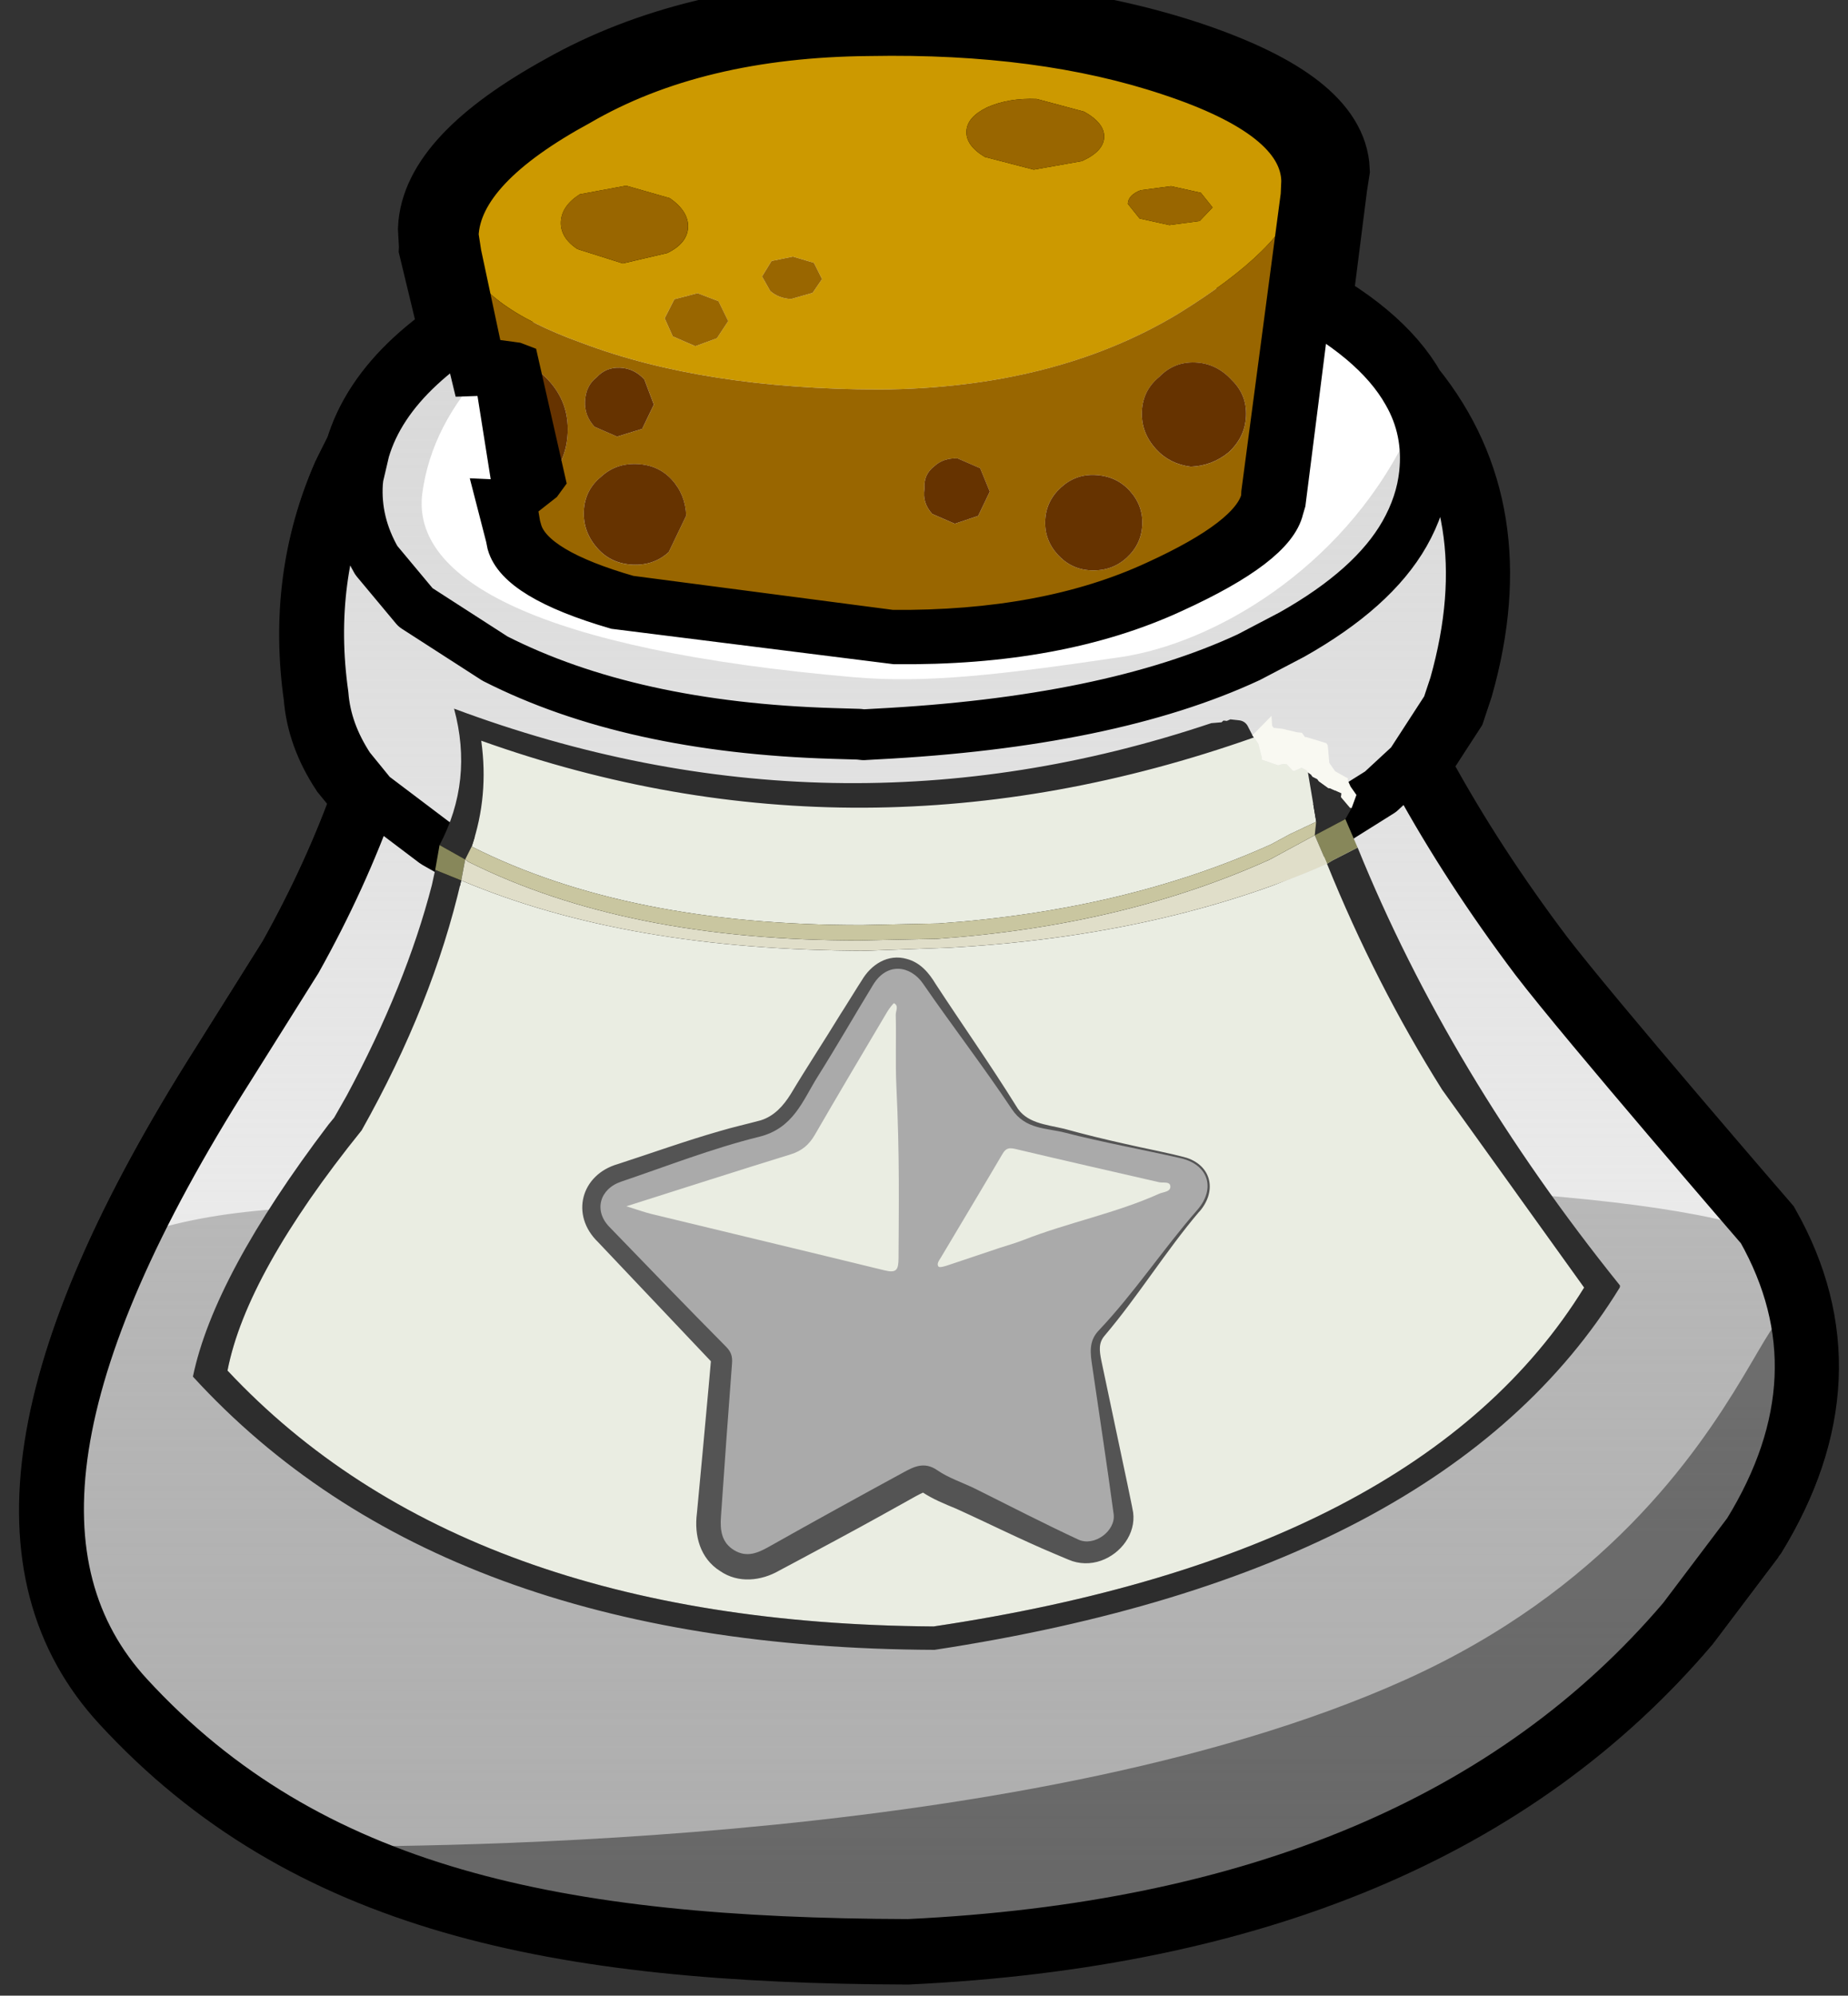<?xml version="1.0" encoding="UTF-8"?>
<svg id="Layer_2" data-name="Layer 2" xmlns="http://www.w3.org/2000/svg" xmlns:xlink="http://www.w3.org/1999/xlink" viewBox="0 0 714.61 771.36">
  <rect x="0" y="0" width="714.61" height="771.36" fill="#333333" stroke="none"/>
  <defs>
    <style>
      .cls-1 {
        stroke-linecap: round;
        stroke-linejoin: round;
        stroke-width: 19.62px;
      }

      .cls-1, .cls-2, .cls-3 {
        fill: none;
      }

      .cls-1, .cls-4, .cls-3 {
        stroke: #000;
      }

      .cls-5 {
        fill: #2d2d2d;
      }

      .cls-5, .cls-6, .cls-7, .cls-8, .cls-4, .cls-9, .cls-10, .cls-11, .cls-12, .cls-13, .cls-14, .cls-15 {
        fill-rule: evenodd;
      }

      .cls-6 {
        fill: #c90;
      }

      .cls-16 {
        fill: #fff;
      }

      .cls-7 {
        fill: #630;
      }

      .cls-8, .cls-17 {
        fill: #eaede2;
      }

      .cls-4 {
        stroke-miterlimit: 10;
        stroke-width: 13.43px;
      }

      .cls-18 {
        clip-path: url(#clippath-1);
      }

      .cls-9 {
        fill: #87875a;
      }

      .cls-10 {
        fill: #c9c6a0;
      }

      .cls-11, .cls-19 {
        fill: #aaa;
      }

      .cls-12 {
        fill: #960;
      }

      .cls-13 {
        fill: #e0dec9;
      }

      .cls-20 {
        fill: #545454;
      }

      .cls-21 {
        fill: url(#linear-gradient);
        opacity: .8;
      }

      .cls-14 {
        fill: #f9f9f2;
      }

      .cls-15 {
        opacity: .4;
      }

      .cls-22 {
        clip-path: url(#clippath);
      }

      .cls-3 {
        stroke-width: 30px;
      }
    </style>
    <clipPath id="clippath">
      <path class="cls-2" d="M650.83,625.67l25.21-33.37c24.87-40.42,26.62-79.55,5.26-117.37,0,0-68.19-78.86-87.41-103.94-17.64-23.41-32.87-46.81-45.7-70.21l23.29-57.74-31.48-112.96-361.62-9.65-60.2,82.03,25.63,104.9c-7.51,21.24-17.21,42.49-29.1,63.76l-26.08,41.54c-73.59,115.86-84.18,193.84-38.97,242.99,69.93,76,165.98,95.52,301.59,95.92,133.7-6.31,233.56-48.27,299.58-125.88M135.9,184.06c-11.55,26.31-15.2,54.47-10.95,84.47.73,9.59,4.11,18.97,10.14,28.12l8.71,10.69M135.9,184.06l5-9.98"/>
    </clipPath>
    <clipPath id="clippath-1">
      <path class="cls-2" d="M650.83,625.67l25.21-33.37c24.87-40.42,26.62-79.55,5.26-117.37,0,0-68.19-78.86-87.41-103.94-17.64-23.41-32.87-46.81-45.7-70.21l23.29-57.74-31.48-112.96-361.62-9.65-60.2,82.03,25.63,104.9c-7.51,21.24-17.21,42.49-29.1,63.76l-26.08,41.54c-73.59,115.86-84.18,193.84-38.97,242.99,69.93,76,165.98,95.52,301.59,95.92,133.7-6.31,233.56-48.27,299.58-125.88M135.9,184.06c-11.55,26.31-15.2,54.47-10.95,84.47.73,9.59,4.11,18.97,10.14,28.12l8.71,10.69M135.9,184.06l5-9.98"/>
    </clipPath>
    <linearGradient id="linear-gradient" x1="358.48" y1="759.53" x2="358.48" y2="97.2" gradientUnits="userSpaceOnUse">
      <stop offset="0" stop-color="#ccc" stop-opacity=".1"/>
      <stop offset=".53" stop-color="#ccc" stop-opacity=".59"/>
      <stop offset="1" stop-color="#ccc"/>
    </linearGradient>
  </defs>
  <g id="Beta_Tester" data-name="Beta Tester">
    <g id="Base">
      <g>
        <path id="Bottle_Base_white" data-name="Bottle Base white" class="cls-3" d="M675.75,592.8l-25.21,33.37c-66.01,77.62-165.87,119.57-299.57,125.89-135.61-.4-231.67-19.92-301.6-95.93-45.22-49.13-34.61-127.12,38.97-242.98l26.08-41.55c11.89-21.27,21.59-42.53,29.1-63.76l-8.72-10.69c-6.03-9.15-9.4-18.52-10.13-28.12-4.26-30-.6-58.15,10.94-84.46l5.01-9.99c6.86-23.3,28.69-43.52,65.52-60.63l45.05-16.24c31.12-8.71,65.71-13.04,103.79-13,56.93-.45,104.49,9.1,142.66,28.7,22.85,11.44,38.33,24.35,46.43,38.74,24.74,30.67,30.8,68.37,18.16,113.1l-2.9,8.71-14.14,21.79,2.7,5.55c12.82,23.39,28.06,46.8,45.71,70.21,19.21,25.08,87.4,103.94,87.4,103.94,21.36,37.83,19.61,76.95-5.26,117.37Z"/>
        <g id="Bottle">
          <g id="Inside">
            <g class="cls-22">
              <path class="cls-3" d="M696.98,483.59c-59.92-45.78-544.57-20.2-594.49-15.89-79.63,6.87-115.32,41.63-98.34,108.11,35.54,139.14,246.98,192.38,375.63,195.17,62.95,1.36,209.97,4.55,286.92-100.6,45.81-62.59,64.59-160.57,30.28-186.79Z"/>
              <g>
                <path class="cls-3" d="M489.77,735.42c65.47-20.95,154.02-94.04,186.26-143.12,26.06-39.67,26.62-79.55,5.26-117.37l-135.8-179.7,17.03-30.49c21.29-80.6-2.97-91.95-18.88-95.28-25.28,50.89-74.67,79.28-110.34,84.53-46.66,6.88-75.29,10.18-103.18,7.76-121.83-10.59-171.39-37.76-166.78-71.33,4.77-34.71,32.58-64.58,88.14-93.22l-45.05,16.24c-36.83,17.12-70.53,70.62-70.53,70.62-11.55,26.31-15.2,54.47-10.95,84.47.73,9.59,10.95,44.67,10.95,44.67-7.51,21.24-47.28,99.44-47.28,99.44C15.03,528.51,2.74,601.43,43.46,653.73c36.43,46.79,222.26,153.39,446.32,81.68Z"/>
                <path class="cls-3" d="M489.77,735.42c65.47-20.95,154.02-94.04,186.26-143.12,26.06-39.67,26.62-79.55,5.26-117.37l-135.8-179.7,17.03-30.49c21.29-80.6-2.97-91.95-18.88-95.28-25.28,50.89-74.67,79.28-110.34,84.53-46.66,6.88-75.29,10.18-103.18,7.76-121.83-10.59-171.39-37.76-166.78-71.33,4.77-34.71,32.58-64.58,88.14-93.22l-45.05,16.24c-36.83,17.12-70.53,70.62-70.53,70.62-11.55,26.31-15.2,54.47-10.95,84.47.73,9.59,10.95,44.67,10.95,44.67-7.51,21.24-47.28,99.44-47.28,99.44C15.03,528.51,2.74,601.43,43.46,653.73c36.43,46.79,222.26,153.39,446.32,81.68Z"/>
              </g>
              <path class="cls-3" d="M698.32,549.57c-12.08-109.75-1.31,30.64-155.08,99.78-150.59,67.71-399.81,63.94-424.78,64.52,0,0,113.51,53.47,226.44,37.65,42.51-5.96,173.69,1.44,298.12-113.43,47.25-43.62,55.3-88.52,55.3-88.52Z"/>
            </g>
          </g>
          <path class="cls-3" d="M650.83,625.67l25.21-33.37c24.87-40.42,26.62-79.55,5.26-117.37,0,0-68.19-78.86-87.41-103.94-17.64-23.41-32.87-46.81-45.7-70.21l-2.69-5.54-11.65,10.78-35.87,22.48-.08.74-6.89,3.02c-37.69,17.02-80.56,27.7-128.63,30.64-72.41,4.43-140.56-9.44-181.28-29.79l-13-7.39-24.3-18.36c-7.51,21.24-17.21,42.49-29.1,63.76l-26.08,41.54c-73.59,115.86-84.18,193.84-38.97,242.99,69.93,76,165.98,95.52,301.59,95.92,133.7-6.31,233.56-48.27,299.58-125.88M334.01,284l-1.95-.21-9.82-.29c-52.35-1.56-95.96-11.21-130.83-28.94l-30.72-19.79-15.14-18.14c-5.54-9.6-7.98-19.63-7.3-30.07l.24-2.23,2.4-10.26c6.85-23.31,28.7-43.52,65.53-60.64l45.05-16.24c31.12-8.71,65.72-13.04,103.78-13,56.94-.46,104.49,9.11,142.67,28.69,22.85,11.44,38.33,24.36,46.42,38.74,5.54,9.6,7.71,20.1,6.5,31.49-.84,7.92-3.42,15.66-7.72,23.22-8.07,14.16-22.58,27.14-43.53,38.94l-16.68,8.74c-35.91,16.71-84.01,26.62-144.29,29.72l-4.62.26M545.5,295.23l14.13-21.78,2.9-8.71c12.63-44.73,6.58-82.43-18.17-113.1M135.9,184.06c-11.55,26.31-15.2,54.47-10.95,84.47.73,9.59,4.11,18.97,10.14,28.12l8.71,10.69M135.9,184.06l5-9.98"/>
        </g>
        <g id="Cork">
          <path class="cls-3" d="M179.44,97.79l-1.07-6.89c.71-16.39,16.24-32.82,46.6-49.3,29.94-17.41,67.04-26.29,111.3-26.66,44.28-.82,82.82,4.26,115.64,15.26,33.27,11.01,50.03,24.28,50.28,39.8l-.24,5.46c-3.32,13.54-18.8,28.83-46.45,45.88-31.84,19.15-70.34,28.89-115.51,29.22-45.15-.13-83.43-6.11-114.84-17.96-27.4-9.85-42.63-21.45-45.7-34.81M441.14,73.51c-3.25,1.23-4.92,2.98-5.02,5.26l4.54,5.67,11.52,2.55,11.7-1.55,5.02-5.26-4.54-5.67-11.52-2.55-11.7,1.55M426.97,53.06c.16-3.64-2.44-6.95-7.78-9.91l-18.26-4.89c-7.28-.31-13.72.78-19.3,3.27-5.13,2.52-7.77,5.59-7.92,9.24-.16,3.64,2.21,6.94,7.1,9.88l18.94,4.92,18.61-3.3c5.58-2.5,8.45-5.56,8.61-9.21M306.63,99.18l-8.28,1.69-3.68,6,3.18,5.61c2.2,1.92,4.89,2.95,8.08,3.09l8.31-2.38,3.65-5.32-3.15-6.29-8.11-2.4M258.11,97.77c5.13-2.52,7.78-5.82,7.95-9.92.18-4.1-2.17-7.85-7.04-11.25l-16.89-4.83-17.93,3.33c-4.69,2.99-7.12,6.53-7.3,10.63-.18,4.1,1.95,7.61,6.39,10.54l17.55,5.55,17.28-4.04M260.14,130.01l8.73,3.8,8.34-3.06,4.39-6.65-3.77-7.69-8.08-3.09-9,2.35-3.74,7.36,3.12,6.98"/>
          <path class="cls-3" d="M501.94,75.46l-15.23,114.96-.09,2.05c-2.23,9.48-15.68,19.85-40.34,31.1-27.92,12.93-61.72,19.23-101.38,18.88l-101.36-13.27c-24.33-6.98-37.89-15.09-40.68-24.33l-.59-2.08-1.64-9.65,2.08-.59,2.11-1.28.68.03,4.96-3.89,1.45-1.99c4.77-4.81,7.31-10.86,7.62-18.14.33-7.74-2.11-14.46-7.34-20.16-3.05-3.32-6.59-5.76-10.63-7.3l-2.02-.77-7.48-1.01-4.1-.18-8.53-40.05c3.07,13.36,18.31,24.96,45.7,34.81,31.41,11.85,69.7,17.83,114.84,17.96,45.17-.33,83.67-10.07,115.51-29.22,27.65-17.05,43.13-32.34,46.45-45.88M426.97,53.06c-.16,3.64-3.03,6.71-8.61,9.21l-18.61,3.3-18.94-4.92c-4.89-2.95-7.26-6.24-7.1-9.88.16-3.64,2.8-6.72,7.92-9.24,5.58-2.5,12.01-3.59,19.3-3.27l18.26,4.89c5.34,2.97,7.94,6.27,7.78,9.91M441.14,73.51l11.7-1.55,11.52,2.55,4.54,5.67-5.02,5.26-11.7,1.55-11.52-2.55-4.54-5.67c.1-2.28,1.77-4.03,5.02-5.26M382.75,190.03l-3.71-9.05-8.73-3.8c-3.64-.16-6.65.85-9.02,3.03-2.83,2.16-4.1,5.07-3.8,8.73-.61,3.62.39,6.86,3,9.71l8.73,3.8,9.02-3.03,4.51-9.38M441.71,202.84c.22-5.01-1.42-9.41-4.9-13.21-3.48-3.8-7.96-5.82-13.42-6.05-5.01-.22-9.41,1.42-13.21,4.9s-5.81,7.73-6.02,12.74c-.22,5.01,1.42,9.41,4.9,13.21,3.48,3.8,7.73,5.81,12.74,6.02,5.46.24,10.09-1.39,13.89-4.87,3.8-3.48,5.81-7.73,6.02-12.74M481.84,160.79c.24-5.46-1.62-10.1-5.56-13.92-3.92-4.27-8.61-6.53-14.07-6.76s-10.1,1.62-13.92,5.56c-4.25,3.47-6.5,7.93-6.74,13.39-.24,5.46,1.61,10.33,5.53,14.61,3.48,3.8,7.95,6.04,13.39,6.74,5.48-.22,10.35-2.06,14.61-5.53,4.27-3.92,6.53-8.61,6.76-14.07M258.11,97.77l-17.28,4.04-17.55-5.55c-4.43-2.93-6.56-6.44-6.39-10.54.18-4.1,2.61-7.64,7.3-10.63l17.93-3.33,16.89,4.83c4.87,3.4,7.22,7.15,7.04,11.25-.18,4.1-2.83,7.4-7.95,9.92M306.63,99.18l8.11,2.4,3.15,6.29-3.65,5.32-8.31,2.38c-3.19-.14-5.88-1.17-8.08-3.09l-3.18-5.61,3.68-6,8.28-1.69M260.14,130.01l-3.12-6.98,3.74-7.36,9-2.35,8.08,3.09,3.77,7.69-4.39,6.65-8.34,3.06-8.73-3.8M246.38,179.35c-5.46-.24-10.09,1.39-13.89,4.87-4.25,3.47-6.5,7.93-6.74,13.39-.24,5.46,1.61,10.33,5.53,14.61,3.48,3.8,7.96,5.82,13.42,6.05,5.46.24,10.09-1.39,13.89-4.87l6.76-14.07c-.22-5.48-2.07-10.12-5.56-13.92-3.48-3.8-7.96-5.82-13.42-6.05M249.16,146.64c-2.61-2.85-5.74-4.35-9.38-4.51-3.64-.16-6.66,1.08-9.05,3.71-2.83,2.16-4.33,5.29-4.51,9.38-.16,3.64,1.07,6.89,3.68,9.74l8.73,3.8,9.71-3,4.51-9.38-3.68-9.74"/>
          <path class="cls-3" d="M211.91,185.39l-10.35-45.6c4.04,1.54,7.58,3.98,10.63,7.3,5.23,5.7,7.67,12.42,7.34,20.16-.31,7.28-2.86,13.33-7.62,18.14M481.84,160.79c-.24,5.46-2.49,10.15-6.76,14.07-4.25,3.47-9.12,5.31-14.61,5.53-5.44-.69-9.91-2.94-13.39-6.74-3.92-4.27-5.76-9.14-5.53-14.61.24-5.46,2.48-9.93,6.74-13.39,3.82-3.94,8.46-5.79,13.92-5.56s10.15,2.49,14.07,6.76c3.94,3.82,5.79,8.46,5.56,13.92M441.71,202.84c-.22,5.01-2.22,9.25-6.02,12.74-3.8,3.48-8.43,5.11-13.89,4.87-5.01-.22-9.25-2.22-12.74-6.02-3.48-3.8-5.12-8.2-4.9-13.21.22-5.01,2.22-9.25,6.02-12.74s8.2-5.12,13.21-4.9c5.46.24,9.94,2.25,13.42,6.05,3.48,3.8,5.12,8.2,4.9,13.21M382.75,190.03l-4.51,9.38-9.02,3.03-8.73-3.8c-2.61-2.85-3.61-6.09-3-9.71-.3-3.66.97-6.57,3.8-8.73,2.37-2.18,5.38-3.19,9.02-3.03l8.73,3.8,3.71,9.05M249.16,146.64l3.68,9.74-4.51,9.38-9.71,3-8.73-3.8c-2.61-2.85-3.84-6.1-3.68-9.74.18-4.1,1.68-7.22,4.51-9.38,2.39-2.63,5.41-3.87,9.05-3.71,3.64.16,6.77,1.66,9.38,4.51M246.38,179.35c5.46.24,9.94,2.25,13.42,6.05,3.48,3.8,5.34,8.44,5.56,13.92l-6.76,14.07c-3.8,3.48-8.43,5.11-13.89,4.87-5.46-.24-9.94-2.25-13.42-6.05-3.92-4.27-5.76-9.14-5.53-14.61.24-5.46,2.48-9.93,6.74-13.39,3.8-3.48,8.43-5.11,13.89-4.87"/>
          <path class="cls-3" d="M513.73,71.86l-15.55,122.47-.8,2.7c-2.25,9.94-16.64,20.95-43.16,33.03-29.78,13.76-65.87,20.42-108.27,19.95l-108.19-13.57c-25.67-7.49-39.9-16.09-42.67-25.79l-.56-2.76-4.1-15.91.68.03,6.23-1.78-6.99-44.09-8.91.3-12.19-50.47.03-.68-.39-6.86c.75-17.3,17.24-34.83,49.48-52.59,32.26-18.22,71.9-27.91,118.93-29.07,47.01-.71,88.27,4.95,123.78,16.97,35.06,12,52.92,26,53.6,41.99l-.95,6.12M501.94,75.46l.24-5.46c-.24-15.52-17-28.78-50.28-39.8-32.82-10.99-71.37-16.08-115.64-15.26-44.26.37-81.36,9.26-111.3,26.66-30.36,16.48-45.89,32.91-46.6,49.3l1.07,6.89,8.53,40.05,4.1.18,7.48,1.01,2.02.77,10.35,45.6-1.45,1.99-4.96,3.89-.68-.03-2.11,1.28-2.08.59,1.64,9.65.59,2.08c2.79,9.24,16.35,17.35,40.68,24.33l101.36,13.27c39.66.34,73.46-5.95,101.38-18.88,24.66-11.25,38.1-21.62,40.34-31.1l.09-2.05,15.23-114.96"/>
        </g>
      </g>
      <g>
        <path id="Bottle_Base_white-2" data-name="Bottle Base white" class="cls-16" d="M675.75,592.8l-25.21,33.37c-66.01,77.62-165.87,119.57-299.57,125.89-135.61-.4-231.67-19.92-301.6-95.93-45.22-49.13-34.61-127.12,38.97-242.98l26.08-41.55c11.89-21.27,21.59-42.53,29.1-63.76l-8.72-10.69c-6.03-9.15-9.4-18.52-10.13-28.12-4.26-30-.6-58.15,10.94-84.46l5.01-9.99c6.86-23.3,28.69-43.52,65.52-60.63l45.05-16.24c31.12-8.71,65.71-13.04,103.79-13,56.93-.45,104.49,9.1,142.66,28.7,22.85,11.44,38.33,24.35,46.43,38.74,24.74,30.67,30.8,68.37,18.16,113.1l-2.9,8.71-14.14,21.79,2.7,5.55c12.82,23.39,28.06,46.8,45.71,70.21,19.21,25.08,87.4,103.94,87.4,103.94,21.36,37.83,19.61,76.95-5.26,117.37Z"/>
        <g id="Bottle-2" data-name="Bottle">
          <g id="Inside-2" data-name="Inside">
            <g class="cls-18">
              <path class="cls-11" d="M696.98,483.59c-59.92-45.78-544.57-20.2-594.49-15.89-79.63,6.87-115.32,41.63-98.34,108.11,35.54,139.14,246.98,192.38,375.63,195.17,62.95,1.36,209.97,4.55,286.92-100.6,45.81-62.59,64.59-160.57,30.28-186.79Z"/>
              <path class="cls-21" d="M489.77,735.42c65.47-20.95,154.02-94.04,186.26-143.12,26.06-39.67,26.62-79.55,5.26-117.37l-135.8-179.7,17.03-30.49c21.29-80.6-2.97-91.95-18.88-95.28-25.28,50.89-74.67,79.28-110.34,84.53-46.66,6.88-75.29,10.18-103.18,7.76-121.83-10.59-171.39-37.76-166.78-71.33,4.77-34.71,32.58-64.58,88.14-93.22l-45.05,16.24c-36.83,17.12-70.53,70.62-70.53,70.62-11.55,26.31-15.2,54.47-10.95,84.47.73,9.59,10.95,44.67,10.95,44.67-7.51,21.24-47.28,99.44-47.28,99.44C15.03,528.51,2.74,601.43,43.46,653.73c36.43,46.79,222.26,153.39,446.32,81.68Z"/>
              <path class="cls-15" d="M698.32,549.57c-12.08-109.75-1.31,30.64-155.08,99.78-150.59,67.71-399.81,63.94-424.78,64.52,0,0,113.51,53.47,226.44,37.65,42.51-5.96,173.69,1.44,298.12-113.43,47.25-43.62,55.3-88.52,55.3-88.52Z"/>
            </g>
          </g>
          <path class="cls-1" d="M650.83,625.67l25.21-33.37c24.87-40.42,26.62-79.55,5.26-117.37,0,0-68.19-78.86-87.41-103.94-17.64-23.41-32.87-46.81-45.7-70.21l-2.69-5.54-11.65,10.78-35.87,22.48-.08.74-6.89,3.02c-37.69,17.02-80.56,27.7-128.63,30.64-72.41,4.43-140.56-9.44-181.28-29.79l-13-7.39-24.3-18.36c-7.51,21.24-17.21,42.49-29.1,63.76l-26.08,41.54c-73.59,115.86-84.18,193.84-38.97,242.99,69.93,76,165.98,95.52,301.59,95.92,133.7-6.31,233.56-48.27,299.58-125.88M334.01,284l-1.95-.21-9.82-.29c-52.35-1.56-95.96-11.21-130.83-28.94l-30.72-19.79-15.14-18.14c-5.54-9.6-7.98-19.63-7.3-30.07l.24-2.23,2.4-10.26c6.85-23.31,28.7-43.52,65.53-60.64l45.05-16.24c31.12-8.71,65.72-13.04,103.78-13,56.94-.46,104.49,9.11,142.67,28.69,22.85,11.44,38.33,24.36,46.42,38.74,5.54,9.6,7.71,20.1,6.5,31.49-.84,7.92-3.42,15.66-7.72,23.22-8.07,14.16-22.58,27.14-43.53,38.94l-16.68,8.74c-35.91,16.71-84.01,26.62-144.29,29.72l-4.62.26M545.5,295.23l14.13-21.78,2.9-8.71c12.63-44.73,6.58-82.43-18.17-113.1M135.9,184.06c-11.55,26.31-15.2,54.47-10.95,84.47.73,9.59,4.11,18.97,10.14,28.12l8.71,10.69M135.9,184.06l5-9.98"/>
        </g>
        <g id="Cork-2" data-name="Cork">
          <path class="cls-6" d="M179.44,97.79l-1.07-6.89c.71-16.39,16.24-32.82,46.6-49.3,29.94-17.41,67.04-26.29,111.3-26.66,44.28-.82,82.82,4.26,115.64,15.26,33.27,11.01,50.03,24.28,50.28,39.8l-.24,5.46c-3.32,13.54-18.8,28.83-46.45,45.88-31.84,19.15-70.34,28.89-115.51,29.22-45.15-.13-83.43-6.11-114.84-17.96-27.4-9.85-42.63-21.45-45.7-34.81M441.14,73.51c-3.25,1.23-4.92,2.98-5.02,5.26l4.54,5.67,11.52,2.55,11.7-1.55,5.02-5.26-4.54-5.67-11.52-2.55-11.7,1.55M426.97,53.06c.16-3.64-2.44-6.95-7.78-9.91l-18.26-4.89c-7.28-.31-13.72.78-19.3,3.27-5.13,2.52-7.77,5.59-7.92,9.24-.16,3.64,2.21,6.94,7.1,9.88l18.94,4.92,18.61-3.3c5.58-2.5,8.45-5.56,8.61-9.21M306.63,99.18l-8.28,1.69-3.68,6,3.18,5.61c2.2,1.92,4.89,2.95,8.08,3.09l8.31-2.38,3.65-5.32-3.15-6.29-8.11-2.4M258.11,97.77c5.13-2.52,7.78-5.82,7.95-9.92.18-4.1-2.17-7.85-7.04-11.25l-16.89-4.83-17.93,3.33c-4.69,2.99-7.12,6.53-7.3,10.63-.18,4.1,1.95,7.61,6.39,10.54l17.55,5.55,17.28-4.04M260.14,130.01l8.73,3.8,8.34-3.06,4.39-6.65-3.77-7.69-8.08-3.09-9,2.35-3.74,7.36,3.12,6.98"/>
          <path class="cls-12" d="M501.94,75.46l-15.23,114.96-.09,2.05c-2.23,9.48-15.68,19.85-40.34,31.1-27.92,12.93-61.72,19.23-101.38,18.88l-101.36-13.27c-24.33-6.98-37.89-15.09-40.68-24.33l-.59-2.08-1.64-9.65,2.08-.59,2.11-1.28.68.03,4.96-3.89,1.45-1.99c4.77-4.81,7.31-10.86,7.62-18.14.33-7.74-2.11-14.46-7.34-20.16-3.05-3.32-6.59-5.76-10.63-7.3l-2.02-.77-7.48-1.01-4.1-.18-8.53-40.05c3.07,13.36,18.31,24.96,45.7,34.81,31.41,11.85,69.7,17.83,114.84,17.96,45.17-.33,83.67-10.07,115.51-29.22,27.65-17.05,43.13-32.34,46.45-45.88M426.97,53.06c-.16,3.64-3.03,6.71-8.61,9.21l-18.61,3.3-18.94-4.92c-4.89-2.95-7.26-6.24-7.1-9.88.16-3.64,2.8-6.72,7.92-9.24,5.58-2.5,12.01-3.59,19.3-3.27l18.26,4.89c5.34,2.97,7.94,6.27,7.78,9.91M441.14,73.51l11.7-1.55,11.52,2.55,4.54,5.67-5.02,5.26-11.7,1.55-11.52-2.55-4.54-5.67c.1-2.28,1.77-4.03,5.02-5.26M382.75,190.03l-3.71-9.05-8.73-3.8c-3.64-.16-6.65.85-9.02,3.03-2.83,2.16-4.1,5.07-3.8,8.73-.61,3.62.39,6.86,3,9.71l8.73,3.8,9.02-3.03,4.51-9.38M441.71,202.84c.22-5.01-1.42-9.41-4.9-13.21-3.48-3.8-7.96-5.82-13.42-6.05-5.01-.22-9.41,1.42-13.21,4.9s-5.81,7.73-6.02,12.74c-.22,5.01,1.42,9.41,4.9,13.21,3.48,3.8,7.73,5.81,12.74,6.02,5.46.24,10.09-1.39,13.89-4.87,3.8-3.48,5.81-7.73,6.02-12.74M481.84,160.79c.24-5.46-1.62-10.1-5.56-13.92-3.92-4.27-8.61-6.53-14.07-6.76s-10.1,1.62-13.92,5.56c-4.25,3.47-6.5,7.93-6.74,13.39-.24,5.46,1.61,10.33,5.53,14.61,3.48,3.8,7.95,6.04,13.39,6.74,5.48-.22,10.35-2.06,14.61-5.53,4.27-3.92,6.53-8.61,6.76-14.07M258.11,97.77l-17.28,4.04-17.55-5.55c-4.43-2.93-6.56-6.44-6.39-10.54.18-4.1,2.61-7.64,7.3-10.63l17.93-3.33,16.89,4.83c4.87,3.4,7.22,7.15,7.04,11.25-.18,4.1-2.83,7.4-7.95,9.92M306.63,99.18l8.11,2.4,3.15,6.29-3.65,5.32-8.31,2.38c-3.19-.14-5.88-1.17-8.08-3.09l-3.18-5.61,3.68-6,8.28-1.69M260.14,130.01l-3.12-6.98,3.74-7.36,9-2.35,8.08,3.09,3.77,7.69-4.39,6.65-8.34,3.06-8.73-3.8M246.38,179.35c-5.46-.24-10.09,1.39-13.89,4.87-4.25,3.47-6.5,7.93-6.74,13.39-.24,5.46,1.61,10.33,5.53,14.61,3.48,3.8,7.96,5.82,13.42,6.05,5.46.24,10.09-1.39,13.89-4.87l6.76-14.07c-.22-5.48-2.07-10.12-5.56-13.92-3.48-3.8-7.96-5.82-13.42-6.05M249.16,146.64c-2.61-2.85-5.74-4.35-9.38-4.51-3.64-.16-6.66,1.08-9.05,3.71-2.83,2.16-4.33,5.29-4.51,9.38-.16,3.64,1.07,6.89,3.68,9.74l8.73,3.8,9.71-3,4.51-9.38-3.68-9.74"/>
          <path class="cls-7" d="M211.91,185.39l-10.35-45.6c4.04,1.54,7.58,3.98,10.63,7.3,5.23,5.7,7.67,12.42,7.34,20.16-.31,7.28-2.86,13.33-7.62,18.14M481.84,160.79c-.24,5.46-2.49,10.15-6.76,14.07-4.25,3.47-9.12,5.31-14.61,5.53-5.44-.69-9.91-2.94-13.39-6.74-3.92-4.27-5.76-9.14-5.53-14.61.24-5.46,2.48-9.93,6.74-13.39,3.82-3.94,8.46-5.79,13.92-5.56s10.15,2.49,14.07,6.76c3.94,3.82,5.79,8.46,5.56,13.92M441.71,202.84c-.22,5.01-2.22,9.25-6.02,12.74-3.8,3.48-8.43,5.11-13.89,4.87-5.01-.22-9.25-2.22-12.74-6.02-3.48-3.8-5.12-8.2-4.9-13.21.22-5.01,2.22-9.25,6.02-12.74s8.2-5.12,13.21-4.9c5.46.24,9.94,2.25,13.42,6.05,3.48,3.8,5.12,8.2,4.9,13.21M382.75,190.03l-4.51,9.38-9.02,3.03-8.73-3.8c-2.61-2.85-3.61-6.09-3-9.71-.3-3.66.97-6.57,3.8-8.73,2.37-2.18,5.38-3.19,9.02-3.03l8.73,3.8,3.71,9.05M249.16,146.64l3.68,9.74-4.51,9.38-9.71,3-8.73-3.8c-2.61-2.85-3.84-6.1-3.68-9.74.18-4.1,1.68-7.22,4.51-9.38,2.39-2.63,5.41-3.87,9.05-3.71,3.64.16,6.77,1.66,9.38,4.51M246.38,179.35c5.46.24,9.94,2.25,13.42,6.05,3.48,3.8,5.34,8.44,5.56,13.92l-6.76,14.07c-3.8,3.48-8.43,5.11-13.89,4.87-5.46-.24-9.94-2.25-13.42-6.05-3.92-4.27-5.76-9.14-5.53-14.61.24-5.46,2.48-9.93,6.74-13.39,3.8-3.48,8.43-5.11,13.89-4.87"/>
          <path class="cls-4" d="M513.73,71.86l-15.55,122.47-.8,2.7c-2.25,9.94-16.64,20.95-43.16,33.03-29.78,13.76-65.87,20.42-108.27,19.95l-108.19-13.57c-25.67-7.49-39.9-16.09-42.67-25.79l-.56-2.76-4.1-15.91.68.03,6.23-1.78-6.99-44.09-8.91.3-12.19-50.47.03-.68-.39-6.86c.75-17.3,17.24-34.83,49.48-52.59,32.26-18.22,71.9-27.91,118.93-29.07,47.01-.71,88.27,4.95,123.78,16.97,35.06,12,52.92,26,53.6,41.99l-.95,6.12M501.94,75.46l.24-5.46c-.24-15.52-17-28.78-50.28-39.8-32.82-10.99-71.37-16.08-115.64-15.26-44.26.37-81.36,9.26-111.3,26.66-30.36,16.48-45.89,32.91-46.6,49.3l1.07,6.89,8.53,40.05,4.1.18,7.48,1.01,2.02.77,10.35,45.6-1.45,1.99-4.96,3.89-.68-.03-2.11,1.28-2.08.59,1.64,9.65.59,2.08c2.79,9.24,16.35,17.35,40.68,24.33l101.36,13.27c39.66.34,73.46-5.95,101.38-18.88,24.66-11.25,38.1-21.62,40.34-31.1l.09-2.05,15.23-114.96"/>
        </g>
      </g>
    </g>
    <g id="Label">
      <path class="cls-8" d="M513.16,333.85c12.47,30.87,27.32,59.99,44.54,87.36l54.89,76.45c-42.31,68.61-126.16,112.28-251.55,130.99-121.13-.86-212.14-33.83-273.05-98.9,4.85-25.02,22.15-55.98,51.89-92.88,18.35-32.6,31.18-64.79,38.49-96.56,42.72,18.06,94.92,27.12,156.62,27.17l31.63-1.14c52.82-2.9,99.84-12.92,141.04-30.07l5.51-2.42M484.88,285.02l1.71,2.44,1.39,5.41-.08.74,6.33,2.18,2.03-.54,1.3.14,2.36,2.5.65.07,2.75-1.21,1.87.95.57.81,3.22,19.12-10.37,4.91-6.96,3.77c-37.69,17.02-80.57,27.24-128.63,30.64l-29.6.61c-60.4.09-110.74-10.02-151.03-30.33,4.45-13.05,5.68-26.69,3.7-40.92,97.81,34.94,197.41,34.51,298.8-1.27"/>
      <path class="cls-5" d="M524.99,327.6c23.58,58.09,57.4,114.52,101.46,169.28l-.08.74c-45,73.33-133.33,120.03-264.99,140.08-127.29-.52-222.88-35.72-286.78-105.61,5.39-25.97,22.84-58.41,52.36-97.34l2.26-2.76,4.84-8.5c15.28-28.42,26.26-55.55,32.94-81.38l1.28-5.87,10.07,4.08c-7.32,31.77-20.15,63.96-38.49,96.56-29.74,36.9-47.04,67.86-51.89,92.88,60.91,65.07,151.93,98.03,273.05,98.9,125.4-18.71,209.25-62.38,251.55-130.99l-54.89-76.45c-17.22-27.37-32.06-56.49-44.54-87.36l2.11-1.28,9.72-4.98M169.97,326.65c8.77-16.59,10.64-34.17,5.61-52.74,97.65,36.42,195.26,38.29,292.82,5.6l3.97-.33.73-.67,1.3.14,1.38-.6,2.6.28.65.07c1.73.18,2.95,1.06,3.66,2.64l1.63,3.18.57.81c-101.39,35.79-200.99,36.21-298.8,1.27,1.99,14.23.76,27.87-3.7,40.92l-2.5,4.99-9.91-5.56M522.67,312.33l-2.42,4.25-11.82,6.25.55-5.2-3.22-19.12,1.22.88.57.81,1.87.95.57.81,3.66,2.64.65.07,4.39,1.97-.16,1.49,3.5,4.13.65.07"/>
      <path class="cls-9" d="M524.99,327.6l-9.72,4.98-2.11,1.28-4.74-11.02,11.82-6.25,4.74,11.02M178.36,340.31l-10.07-4.08,1.68-9.59,9.91,5.56-1.52,8.1"/>
      <path class="cls-13" d="M179.88,332.21l1.22.88c40.72,20.36,91.28,30.49,151.68,30.4l29.6-.61c48.06-3.4,90.94-13.61,128.63-30.64l6.96-3.77,10.45-5.65,4.74,11.02-5.51,2.42c-41.21,17.15-88.22,27.17-141.04,30.07l-31.63,1.14c-61.7-.05-113.9-9.11-156.62-27.17l1.52-8.1"/>
      <path class="cls-10" d="M182.38,327.22c40.29,20.31,90.63,30.42,151.03,30.33l29.6-.61c48.06-3.4,90.94-13.61,128.63-30.64l6.96-3.77,10.37-4.91-.55,5.2-10.45,5.65-3.48,1.88-3.48,1.88c-37.69,17.02-80.57,27.24-128.63,30.64l-29.6.61c-60.4.09-110.96-10.05-151.68-30.4l-1.22-.88,2.5-4.99"/>
      <path class="cls-14" d="M491.67,276.73l.25,3.78.57.81,1.95.21,1.3.14,5.76,1.36,1.95.21,1.14,1.62.65.07,7.63,2.31.57.81.59,6.82,1.71,2.44.57.81,4.96,2.78-.08.74,1.06,2.37,2.28,3.25-1.85,5.06-.65-.07-3.5-4.13.16-1.49-4.39-1.97-.65-.07-3.66-2.64-.57-.81-1.87-.95-.57-.81-1.22-.88-.57-.81-1.87-.95-2.75,1.21-.65-.07-2.36-2.5-1.3-.14-2.03.54-6.33-2.18.08-.74-1.39-5.41-1.71-2.44-.57-.81,7.36-7.48"/>
    </g>
    <g id="Silver">
      <g id="Lined">
        <g>
          <path class="cls-20" d="M462.2,467.06c5.93-6.46,5.11-14.93-3.8-17.97-3.11-.98-8.44-1.97-11.75-2.69-11.91-2.48-23.95-4.58-35.8-7.38-9.3-1.67-16.48-1.49-22.3-10.63-10.63-14.72-22.3-28.9-33.19-43.58,0,0-1.81-2.43-1.81-2.43-.25-.28-.48-.58-.72-.86-1.93-2.09-4.89-3.42-7.49-2.25-2.62,1.08-4.22,4.75-5.65,7.13-5.85,10.39-12.21,21.49-18.31,31.7-3.15,5.07-5.8,11.21-9.8,16.22-3.79,4.93-9.18,8.73-15.17,10.47-.96.29-2.18.66-3.12.9-11.58,3.18-22.74,7.26-34.08,11.47-1.68.65-12.76,4.66-14.34,5.24-3.85,1.24-8.01,2.99-3.74,7.1.27.28,1.31,1.3,1.61,1.61,6.05,6.02,36.95,36.91,43.02,42.92,2.72,2.46,5.04,5.99,5.44,9.77.23,1.76.15,3.07.05,4.7-.4,6.38-1.43,26.73-1.79,33.39,0,0-1.23,24.29-1.23,24.29l-.04.76c-.06.99-.03,2.37.15,3.18.08.37.18.56.22.63.05.07.05,0,.07-.02.02-.02.05.02.27.12.19.09.36.16.32.1-.02-.04-.15-.07-.17-.09-.02-.02.1-.04.41-.16.97-.36,2.56-1.28,3.58-1.87,12.07-6.95,25.04-14.29,37.18-21.02,2.12-1.1,11.51-6.36,13.37-7.34,5.73-3.49,13.14-5.89,19.94-3.14,3.36,1.18,5.35,3.28,8.76,4.82,3.34,1.6,7.86,3.45,11.24,5.29,12.19,6.41,24.94,13.4,37.1,19.8-.08-.03-.18.02-.21,0-.02,0-.07.04-.07.04,0,0,0,0-.01.02-.01.03,0,.04.03.04.02,0,.04.02.07.04.63.08,1.29-.32,1.91-.7.53-.39.64-.71.77-.47.01.02.04.02.06.03,0,0-.01-.18-.01-.18,0,0-.13-1.52-.13-1.52-.18-1.78-.6-7.21-.78-9.1-.98-12.14-2.86-36.49-3.85-48.62-.6-5.09.2-10.97,4.34-14.7,0,0,.54-.52.54-.52,0,0,1.08-1.04,1.08-1.04,13.78-13.4,24.95-29.1,37.88-43.5h0ZM463.7,468.37c-12.92,15.21-23.55,32.57-36.58,47.93-2.42,2.81-1.96,5.9-1.26,9.49,2.47,11.89,7.6,35.87,10.09,47.76.54,2.8,1.75,8.22,2.23,11.06,1.07,8.25-4.77,15.91-12.41,18.61-4.03,1.44-8.56,1.37-12.51-.35-.15-.07-.89-.36-1.07-.44-.79-.31-3.42-1.45-4.27-1.8-12.99-5.44-25.66-11.84-38.41-17.59-4.26-1.76-8.82-3.59-12.99-6.38-.04-.01-.1-.08-.1-.06-.02,0-.03,0-.04-.01.12.12.42.15.69.18.23,0,.31-.03.09.05-1.7.7-4.53,2.34-6.34,3.35,0,0-10.61,5.9-10.61,5.9-10.25,5.69-21.65,11.77-32.03,17.34,0,0-5.36,2.85-5.36,2.85,0,0-1.47.79-1.47.79-6.99,4.03-15.85,5.03-22.86.21-7.77-4.87-10.11-13.75-9-22.34,1.18-12.12,3.38-36.43,4.5-48.55,0,0,.93-10.48.93-10.48,0,.09.23.65.3.67.04.04-.17-.25-.22-.29,0,0-.24-.26-.24-.26-7.15-7.58-36.37-38.38-43.5-45.91-10.83-10.45-6.63-26.09,7.7-30.18,12.85-4.17,26.25-8.98,39.27-12.7,5.23-1.57,10.66-2.76,15.94-4.19,5.22-1.64,8.79-5.63,11.64-10.22,6.04-10.1,13.02-20.69,19.27-30.93.8-1.15,7.34-11.77,8.14-12.91,3.56-6.11,10.12-10.45,17.48-8.31,5.19,1.4,8.51,5.35,11.11,9.68,10.25,15.67,21.08,31.03,31.04,47.03,3.83,6.81,11.52,7.22,18.66,8.93,7.84,2.16,15.67,4.08,23.6,5.84,6.76,1.6,17.18,3.51,23.84,5.4,9.95,3.36,11.48,13.29,4.76,20.87h0Z"/>
          <g>
            <path class="cls-20" d="M341.82,491.99c-24.71-7.01-50.59-10.21-75.84-14.73-5.28-.95-10.62-2.03-15.88-3.1-2.65-.58-6.98-1.9-9.55-2.57-5.35-1.5-5.35-9.12-.04-10.66,16.76-6.05,46-16.34,62.79-22.19,2.18-.69,3.63-2.16,4.67-4.29,3.76-6.92,9.86-18.52,13.58-25.6,3.84-7.32,8.36-15.78,12.48-22.9,1.93-3.14,4.11-6.35,7.76-7.83-.19-.17,4.92-1.47,7.28-.2,6.09,2.17,9.28,8.56,7.75,14.8-.24,1.15-.05.18-.06-.17.16,5.72-.45,18.02-.81,25.62-.27,10.4-1.3,20.82-2.73,31.11-1.27,8.99-3.11,22-3.86,30.92-.46,3.36-.15,6.66-1.13,9.99-.95,2.81-4.16,2.52-6.4,1.81h0ZM342.3,490.05c1.18.16,3.29.84,3.62-.68.46-2.63-.18-6.44-.29-9.2-1.35-19.28-5.44-38.27-7.97-57.38-1.47-10.21-1.35-20.61-1.67-30.73-.04-1.06.34-3.12.44-3.57-.56,2.77,1.36,6.96,4.25,8.41.74.33-1.42-.61,1.69.75,2.31,1.27,7.39-.04,7.16-.18,1.1-.41,2.27-1.2,3-1.87,0,0,.28-.28.28-.28.16-.17.05-.06-.03.05-.3.39-.61.8-.86,1.19-2.86,4.8-6.66,10.73-9.7,15.5-4.71,7.2-12.18,18.59-16.87,25.8-2.59,3.92-4.79,8.27-8.56,11.31-2.87,2.42-6.25,3.91-9.8,4.83-16.59,4.72-46.44,13.06-63.1,17.6,0,0-.04-10.66-.04-10.66,2.13.72,6.88,2.54,8.88,3.14,5.12,1.44,10.29,2.92,15.38,4.46,24.53,7.51,49,16.49,74.19,21.54h0Z"/>
            <path class="cls-20" d="M396.11,480.22c-4.3,1.45-8.57,2.51-12.77,4.21-5.76,2.17-11.39,4.9-16.99,7.53-1.07.47-2.74,1.04-4.05.65-1.33-.37-2.3-1.49-2.7-2.8-.77-2.76,1.06-4.93,1.88-7.17,3.53-8.26,13.84-27.7,18.03-35.98,0,0,1.56-2.96,1.56-2.96,1.02-1.87,1.47-2.99,3.5-4.74,2.11-2.01,6.45-2.59,8.86-2,0,0,3.61.65,3.61.65l13.19,2.36c13.29,2.5,26.85,3.73,40.05,6.77.09.02.46.1,0,0-.64-.11-.67-.09-.72-.09.13.01.83-.02,2.36.12.4.07.96.11,1.43.22,7.47,1.4,11.69,9.61,8.49,16.61-1.02,2.38-3.08,4.48-5.27,5.64-1.13.7-3.85,1.51-4.32,1.55-.21.04-.36.07-.28.03l.06-.04.18-.08.1-.05s.08-.04.02-.02l-.21.08-1.7.63c-17.49,6.75-36.8,2.71-54.32,8.87h0ZM395.38,478.36c16.9-7.17,32.35-18.06,48.68-26.16.44-.2,1.08-.47,1.54-.63.6-.22.99-.33,1.32-.44.61-.19.8-.31.24-.11-.59.25-.99.47-1.62.94-5.42,4.24-3.82,12.54,2.36,15,.92.33,1.16.39,1.92.5.42.04,0,.03-.99,0-.6-.04-1.19-.04-2.38-.25-.97-.19-.61-.13-1.23-.27-13.07-3.07-25.71-7.86-38.64-11.42,0,0-12.9-3.68-12.9-3.68-.73-.21-2.18-.62-2.92-.84-.22-.08-.26-.06.31-.12.6-.03,1.72-.52,2.16-.95.51-.45.52-.63.46-.56-.24.29-.61.91-.83,1.23-.75,1.16-15.8,23.28-16.98,24.99-2.85,4.14-5.86,8.22-8.94,12.22-.45.6-.78.96-.96,1.17-.1.1-.14.15-.15.04-.01-.09.02-.39-.12-.8-.08-.24-.21-.44-.36-.6-.33-.4-.89-.77-1.41-.86-.12,0-.31-.07-.39.02.81.12,1.92-.18,2.85-.35,0,0,3.3-.67,3.3-.67,8.72-1.86,17.43-4.09,25.69-7.42h0Z"/>
          </g>
        </g>
        <g>
          <path class="cls-19" d="M462.95,467.71c7.33-8.39,4.28-17.63-6.48-20.06-14.89-3.37-29.94-6.07-44.71-9.87-7.13-1.83-15.22-1.19-20.46-9.04-11-16.5-23.13-32.24-34.39-48.57-4.72-6.84-13.78-8.56-19.3.5-7.18,11.78-14.06,23.76-21.4,35.44-5.83,9.29-9.34,19.99-22.65,23.28-18.1,4.47-35.61,11.33-53.33,17.33-8.46,2.86-10.63,11.26-4.64,17.45,14.99,15.51,29.97,31.02,45.15,46.34,2.02,2.04,2.53,3.79,2.33,6.44-1.51,19.79-2.93,39.58-4.29,59.38-.35,5.07.2,9.97,5.22,12.92,4.75,2.8,8.91,1.09,13.3-1.38,17.3-9.74,34.69-19.32,52.13-28.8,4.06-2.21,8.06-4.22,13.01-.8,4.28,2.96,9.46,4.64,14.59,7.11,13.53,6.75,26.62,13.49,39.96,19.7,6.11,2.85,14.53-3.33,13.65-9.86-2.57-19.04-5.49-38.03-8.26-57.05-.71-4.88-1.55-9.65,2.46-13.88,13.83-14.59,24.9-31.46,38.11-46.58Z"/>
          <path class="cls-17" d="M342.06,491.02c-30.01-7.33-60.05-14.51-90.07-21.77-2.54-.62-5.01-1.52-9.78-3,22.44-7.11,42.94-13.72,63.52-20.06,4.32-1.33,7.13-3.71,9.36-7.56,9.21-15.92,18.61-31.72,27.99-47.54.75-1.26,2.42-3.43,2.66-3.31,1.9,1.02.61,2.97.64,4.46.23,9.27-.19,18.56.25,27.82,1.29,26.7.91,46.73.83,66.16-.02,4.65-.8,5.93-5.4,4.8ZM395.75,479.29c-3,1.18-6.13,2.04-9.21,3.05-7.36,2.45-13.64,4.61-19.95,6.69-1.21.4-3.23,1.04-3.66.54-.9-1.05.27-2.45.94-3.57,7.95-13.36,15.96-26.68,23.84-40.08,1.35-2.3,2.7-2.35,5.12-1.78,18.44,4.39,36.93,8.56,55.4,12.81,1.56.36,4.21-.44,4.34,1.58.14,2.18-2.7,2.14-4.33,2.87-16.93,7.61-35.27,11.12-52.49,17.89Z"/>
        </g>
      </g>
    </g>
  </g>
</svg>